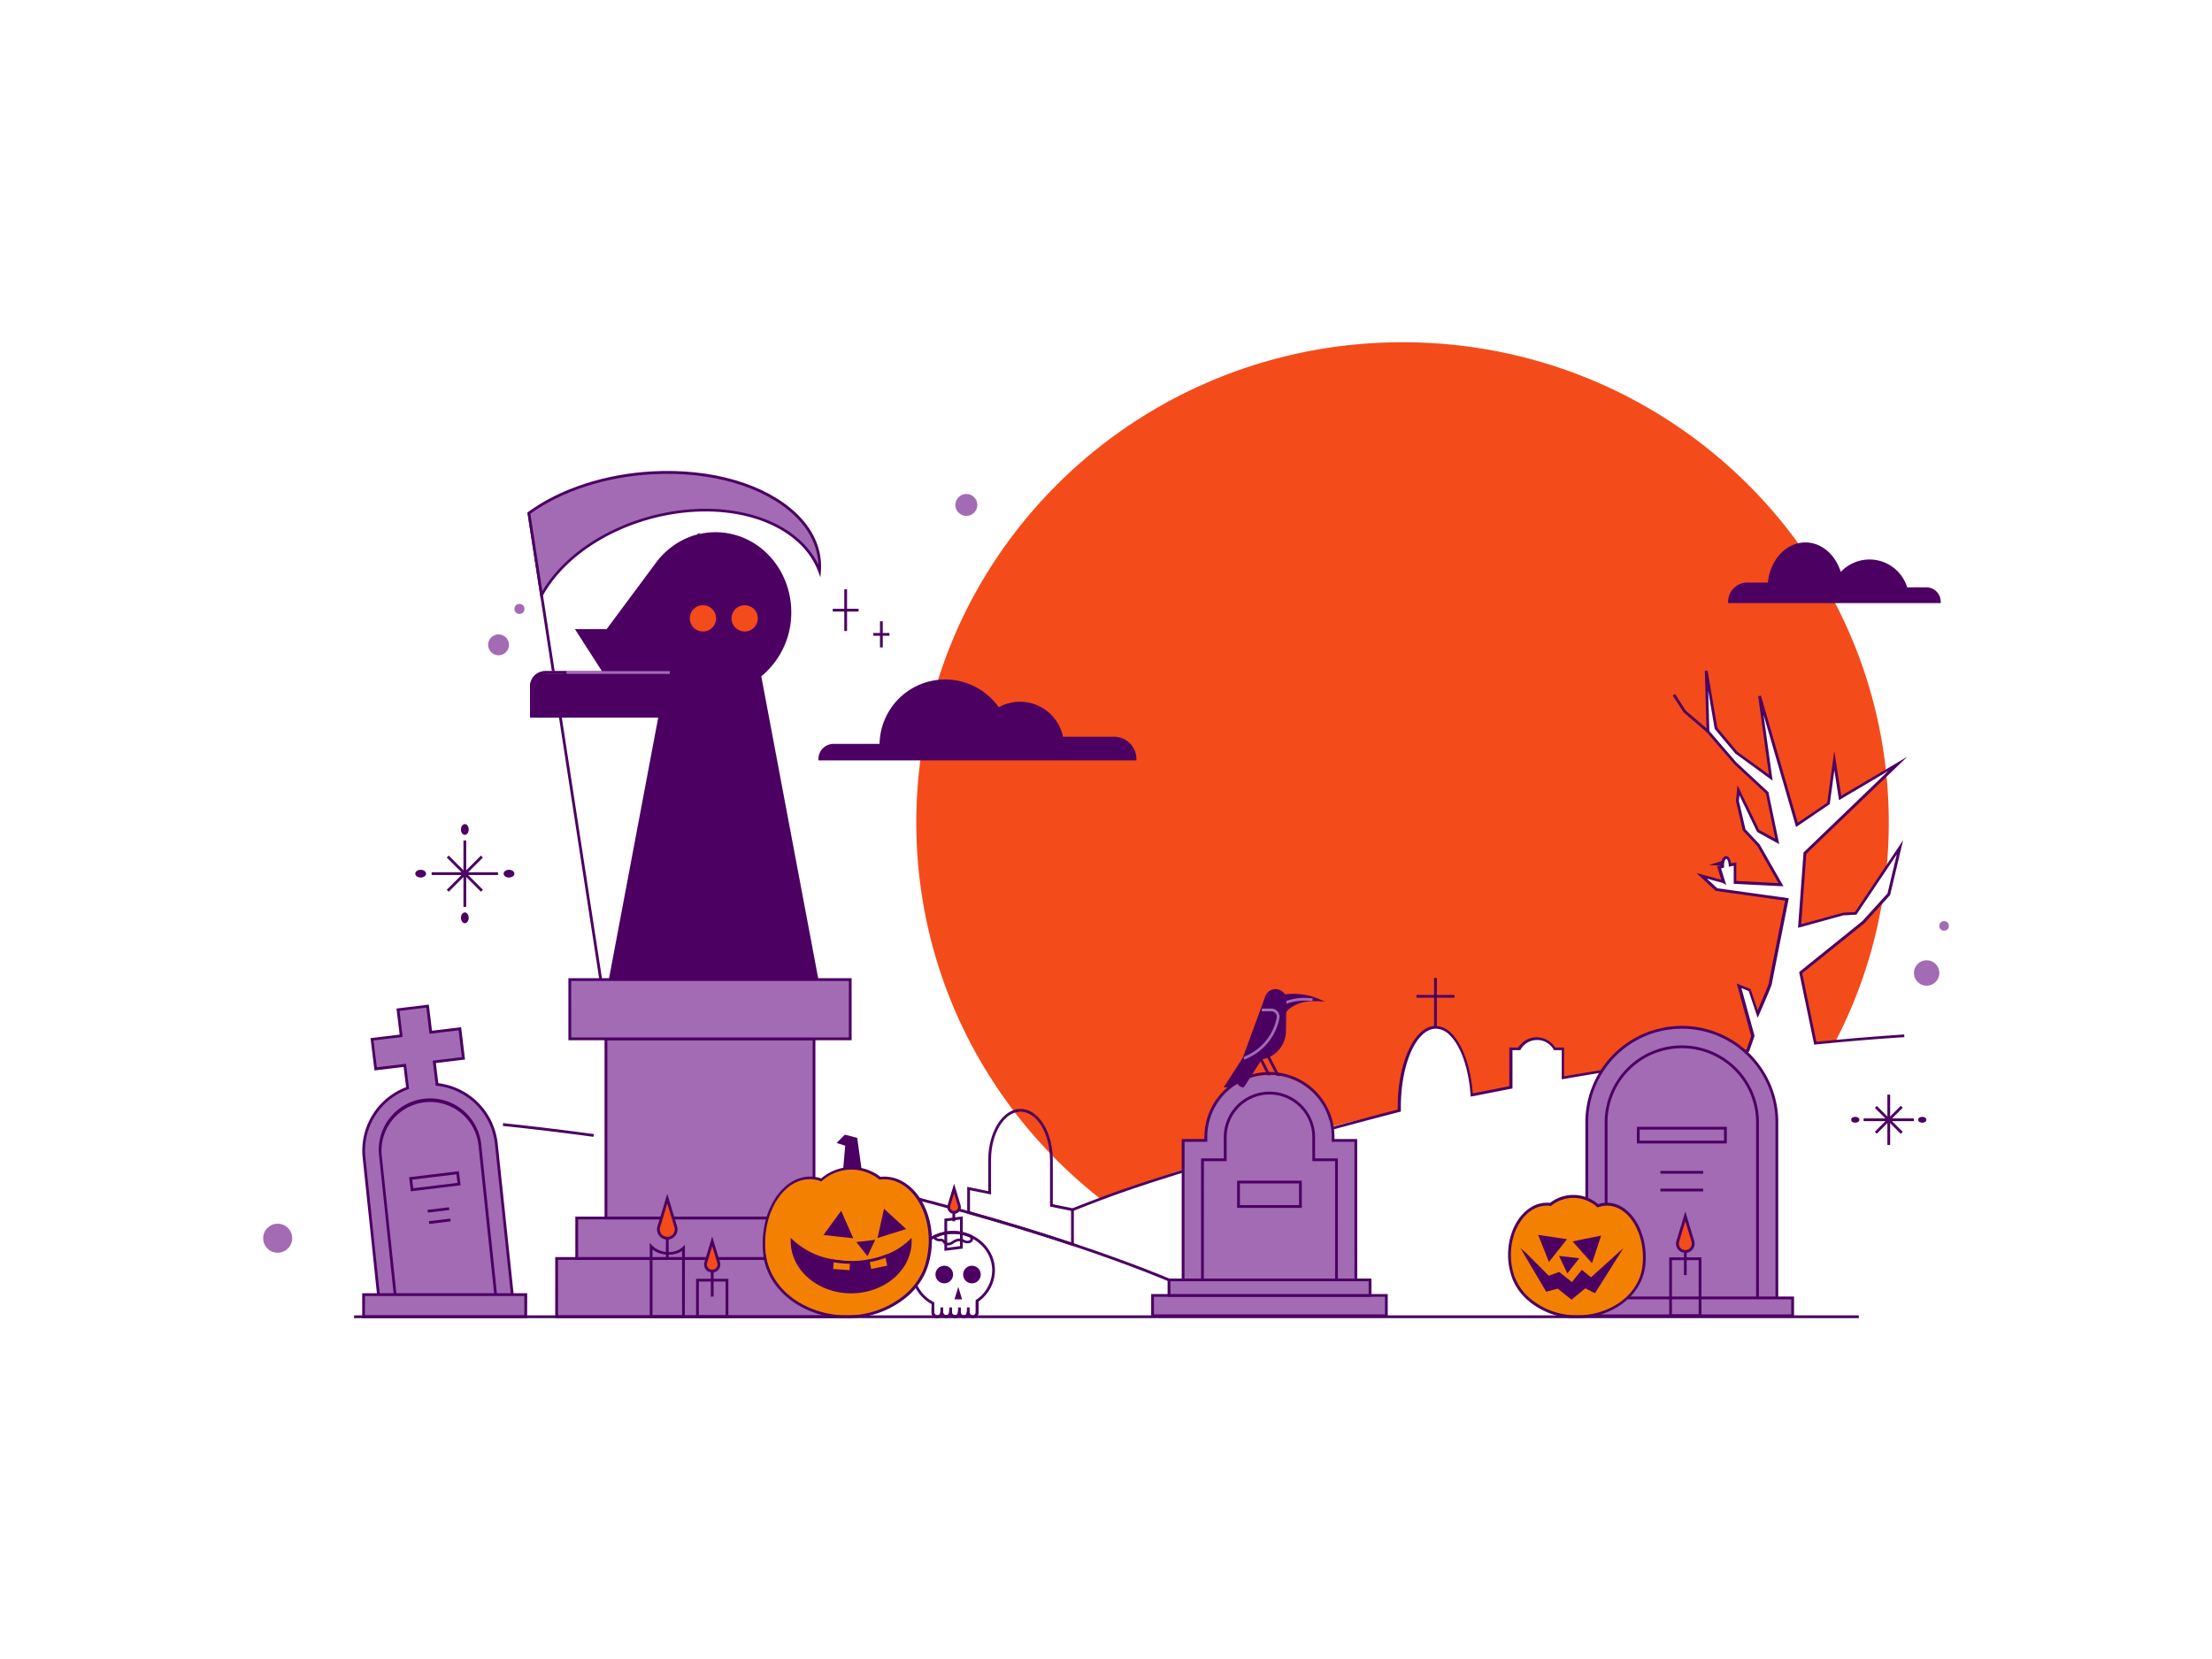<svg id="layer" xmlns="http://www.w3.org/2000/svg" viewBox="0 0 800 600"><defs><style>.cls-1{fill:transparent;}.cls-2{fill:#f44b1b;}.cls-3{fill:#4b0062;}.cls-4{fill:#a26bb4;}.cls-5{fill:#f48001;}</style></defs><title>Halloween Cemetery</title><rect class="cls-1" width="800" height="600"/><path class="cls-2" d="M673.88,333.57l6.85-7.51a170.94,170.94,0,0,1-16.9,50.56l-7.3.7-5.28-25.51Z"/><path class="cls-2" d="M682.08,278.75l-16.59,9.81-2.1-13.51-2.1,15.48-11.42,7.75-13.51-46.59,4.06,29.53L628,272.16l-7.35-8.79-3.54-20.86.65,22L627.56,276l11.57,10.76,3.65,17.58-7-3.8-7.09-14.7-.39,3.8,2.43,10.5,5.18,5.51,8.14,14.31-16.62-.83v-6.62l-1.84.38c-.08-1.55-.66-2.74-1.36-2.74-.53,0-1,.68-1.22,1.66l-2.09.7,2,.07c0,.23,0,.47,0,.71,0,.06,0,.11,0,.16l-1.23.26,1.6,5.21h-.17l-7.74-2.1,5.38,5,25.46,3.55s-5.91,29.52-6,30.44-4.59,11-4.59,11l-2.89-8.66-3.8-1.57,5,18.13L632,380c-19,2.28-41.84,5.46-66.88,9.82V379.3h-3a7.38,7.38,0,0,0-12.77,0h-3v13.95l-1,.18-1.53.3-2.88.56q-3.21.61-6.47,1.28l-.79.16-.65.13-.27,0-.4.08-.24,0h0c-.65-9.51-3.44-17.5-7.26-21.57l-.53-.53a7.64,7.64,0,0,0-5.22-2.35c-7.27,0-13.17,12.87-13.17,28.75,0,.45,0,.9,0,1.35h0l-.33.08c-34.14,7.82-69.89,17.81-104.23,30.55L398,433.59c-40.59-31.81-66.61-81-66.61-136.11,0-95.93,78.73-173.7,175.85-173.7C598,123.78,672.63,191.63,682.08,278.75Z"/><path class="cls-2" d="M683.1,297.48q0,8.13-.75,16.07l-11.22,16.74-4.59.26-15.69,4.33,1.91-26.37,29.47-28.33A170.54,170.54,0,0,1,683.1,297.48Z"/><rect class="cls-3" x="457.46" y="379.93" width="1" height="13.77" transform="translate(-126.17 252.14) rotate(-27.2)"/><rect class="cls-3" x="460.61" y="379.93" width="1" height="13.77" transform="translate(-125.82 253.54) rotate(-27.2)"/><path class="cls-3" d="M476.45,361.58c-.45,0-.91,0-1.37,0h-.38c-4.44.09-8.16,1.82-10,4.34a6.38,6.38,0,0,0-.83,1.45l-1.21-3.66-1-2.94a21.88,21.88,0,0,1,2.77-.55,26.49,26.49,0,0,1,3.4-.22A21.49,21.49,0,0,1,476.45,361.58Z"/><path class="cls-3" d="M463.81,368.77,461,360.38l.51-.14a22.55,22.55,0,0,1,2.83-.56,23.94,23.94,0,0,1,12.28,1.44l2.52,1.14-2.76-.19c-.45,0-.94,0-1.38,0h-.3c-4.15.08-7.83,1.67-9.65,4.14a5.93,5.93,0,0,0-.77,1.34Zm-1.49-7.69,1.65,5q.15-.24.33-.47c1.83-2.5,5.22-4.13,9.2-4.47a25.25,25.25,0,0,0-9-.43A21.51,21.51,0,0,0,462.31,361.08Z"/><path class="cls-4" d="M462.9,364.1l-.5-.87a19.92,19.92,0,0,1,9.81-2.33,23,23,0,0,1,2.54.13l-.11,1a21.78,21.78,0,0,0-2.44-.13A18.92,18.92,0,0,0,462.9,364.1Z"/><path class="cls-3" d="M454.62,382.8H449.9l8.2-22.35a3.43,3.43,0,0,1,3.91-2.18h0a3.43,3.43,0,0,1,2.74,3.41L464.59,373A10,10,0,0,1,454.62,382.8Z"/><path class="cls-3" d="M454.62,383.3h-5.44l8.45-23a3.93,3.93,0,0,1,7.62,1.41L465.09,373A10.51,10.51,0,0,1,454.62,383.3Zm-4-1h4a9.51,9.51,0,0,0,9.47-9.33l.16-11.29a2.93,2.93,0,0,0-5.68-1.05Z"/><path class="cls-3" d="M388.05,438l-.37-.93c3.31-1.31,6.73-2.63,10.15-3.92l3.44-1.27C436.61,419,502.06,402.18,505.5,401.3v-1c0-16.13,6.13-29.25,13.67-29.25a8.07,8.07,0,0,1,5.56,2.49c.19.18.37.36.55.55,3.91,4.16,6.65,12.09,7.36,21.31h.06l.21,0,10.87-2.15,1.53-.3.55-.1v-14h3.21a7.92,7.92,0,0,1,13.38,0h3.21v10.44c21.76-3.78,44-7,66-9.68l1.67-4.9-5.21-19,5,2,2.55,7.65c1.69-3.86,3.94-9.11,4-9.7.12-.87,5.12-25.87,5.94-29.95l-25.09-3.5-7-6.47,9,2.45L621,313.3l1.31-.27-4.19-.14,4.5-1.49c.33-1.12.92-1.78,1.63-1.78.9,0,1.6,1,1.81,2.64l1.89-.39v6.75l15.24.76-7.66-13.47-5.23-5.56-2.48-10.71.58-5.64,7.79,16.15,5.86,3.2L638.67,287l-11.45-10.65-10-11.59v-.18l-.65-22,1-.1,3.52,20.73,7.22,8.64,11.46,8.33-3.9-28.37,1-.21,13.32,45.93,10.67-7.24,2.53-18.66,2.51,16.18,23.93-14.14-7.23,6.93-29.33,28.2-1.84,25.47,15.11-4.16,4.34-.25,17.41-26-4.71,19.87-9.31,10.2L651.8,352l5.13,24.77.77-.08,6.08-.58c15.58-1.43,24.81-1.95,24.9-2l.05,1c-.09,0-9.3.52-24.86,1.95l-6.08.58-1.67.16-5.43-26.25,22.87-18.43,9.08-10L686,309l-14.61,21.79-4.79.27-16.32,4.5,2-27.27.14-.13,30.48-29.3-17.79,10.52-1.69-10.84-1.67,12.3-12.17,8.26-11.79-40.67,3.29,23.9-13.5-9.83-7.44-8.89-2.36-13.89.43,14.66,9.72,11.29,11.65,10.83,3.9,18.79-8-4.4-6.39-13.25-.2,2,2.38,10.29,5.16,5.51,8.59,15.1-18-.9V313.1l-1.8.37,0-.58c-.08-1.49-.61-2.27-.87-2.27s-.52.41-.73,1.29l-.08.28,0,.42a6.65,6.65,0,0,0,0,.67v.42l-.4.23-.69.14,1.86,6-1.2-.73-5.78-1.57,3.77,3.49,25.83,3.6-.1.52c-2,10.21-5.93,29.7-6,30.41-.13.94-3.88,9.45-4.63,11.15l-.52,1.18-3.23-9.67-2.64-1.09,4.75,17.29-2,5.78-.31,0c-22.33,2.68-44.82,6-66.85,9.82l-.59.1V379.8h-2.82l-.14-.28a6.88,6.88,0,0,0-11.87,0l-.14.28h-2.83v13.86l-.4.08-1,.18-1.51.3-10.79,2.13-.31.06-.26.06-.11,0-.21,0-.58.15,0-.6c-.63-9.24-3.3-17.18-7.14-21.26l-.51-.51a7.12,7.12,0,0,0-4.88-2.21c-7,0-12.67,12.67-12.67,28.25v1.73l-.37.1-.35.08c-2.77.71-68.68,17.66-104.17,30.53l-3.42,1.27C394.77,435.35,391.36,436.67,388.05,438Z"/><path class="cls-1" d="M387.87,437.51V450c-10.4-3.46-23-7.39-37.56-11.49v-8.69l7.61,1.55V419.53c0-9.93,5-18,11.17-18s11.17,8,11.17,18V436Z"/><path class="cls-3" d="M388.37,450.72l-.66-.22c-12-4-24.59-7.84-37.54-11.48l-.36-.1v-9.68l7.61,1.55V419.53c0-10.19,5.24-18.48,11.67-18.48s11.67,8.29,11.67,18.48v16l7.61,1.55Zm-37.56-12.56c12.6,3.55,24.89,7.31,36.56,11.18V437.92l-7.61-1.55V419.53c0-9.64-4.79-17.48-10.67-17.48s-10.67,7.84-10.67,17.48V432l-7.61-1.55Z"/><path class="cls-3" d="M214.64,411.15c-10.84-1.48-21.86-2.8-32.77-3.94l.1-1c10.91,1.14,21.95,2.47,32.8,3.95Z"/><path class="cls-3" d="M422.58,463.39c-.12-.05-12.52-5.42-34.87-12.88-12-4-24.59-7.84-37.54-11.48-9.69-2.72-19.67-5.35-29.66-7.8l.24-1c10,2.46,20,5.08,29.69,7.81,13,3.65,25.61,7.51,37.58,11.5,22.39,7.48,34.83,12.86,35,12.92Z"/><path class="cls-3" d="M689.37,212.91a13.54,13.54,0,0,0-13.19-10,13.69,13.69,0,0,0-10.63,5c-1.73-6.5-6.71-11.19-12.58-11.19-6.84,0-12.46,6.36-13.14,14.51h-7.88a6.43,6.43,0,0,0-6.43,6.43h75.87a4.71,4.71,0,0,0-4.71-4.71Z"/><path class="cls-3" d="M701.89,218.12H625v-.5a6.94,6.94,0,0,1,6.93-6.93h7.42c.88-8.3,6.66-14.51,13.6-14.51,5.71,0,10.76,4.25,12.8,10.67a14.24,14.24,0,0,1,24,5.56h6.93a5.22,5.22,0,0,1,5.21,5.21Zm-75.85-1h74.82a4.22,4.22,0,0,0-4.18-3.71H689l-.1-.38a13,13,0,0,0-12.71-9.66,13.15,13.15,0,0,0-10.24,4.82l-.62.76-.25-.95c-1.72-6.47-6.58-10.82-12.1-10.82-6.54,0-12,6-12.64,14.05l0,.46h-8.34A5.94,5.94,0,0,0,626,217.12Z"/><path class="cls-3" d="M384,267a15.39,15.39,0,0,0-23-10.51,23.22,23.22,0,0,0-19.3-10.21A23,23,0,0,0,318.58,269c0,.19,0,.38,0,.56H301.43a5,5,0,0,0-5,5h114a7.57,7.57,0,0,0-7.57-7.57Z"/><path class="cls-3" d="M411,275H296v-.5a5.47,5.47,0,0,1,5.46-5.46h16.65V269a23.72,23.72,0,0,1,43.09-13.22,15.89,15.89,0,0,1,23.25,10.67h18.47a8.08,8.08,0,0,1,8.07,8.07Zm-114-1H409.94a7.08,7.08,0,0,0-7.05-6.57h-19.3l-.07-.41a14.89,14.89,0,0,0-22.24-10.17l-.41.24-.26-.39A22.71,22.71,0,0,0,319.08,269c0,.18,0,.36,0,.53l0,.53H301.43A4.47,4.47,0,0,0,297,274Z"/><rect class="cls-3" x="204.72" y="184.5" width="1" height="183.2" transform="translate(-39.6 34.42) rotate(-8.75)"/><path class="cls-3" d="M252.45,243.22v15.83H192.2v-10.8a5,5,0,0,1,5-5Z"/><path class="cls-3" d="M252.95,259.55H191.7v-11.3a5.53,5.53,0,0,1,5.53-5.53h55.72Zm-60.25-1h59.25V243.72H197.23a4.53,4.53,0,0,0-4.53,4.53Z"/><path class="cls-3" d="M295.49,354.28,274.76,244.37a29.1,29.1,0,0,0,10.9-22.93c0-13.38-8.7-24.61-20.44-27.67a25.37,25.37,0,0,0-12.77,0v-.11l-.26.18c-.43.11-.86.22-1.28.36a27,27,0,0,0-13.69,10.21h0L219.64,228H208.86L226,254.74h13.48l-18.77,99.54Z"/><path class="cls-3" d="M296.09,354.78h-76l.11-.59,18.66-98.95H225.73l-17.79-27.7h11.45l17.45-23.48a27.66,27.66,0,0,1,13.92-10.36c.35-.12.72-.21,1.08-.31l.13,0,1-.69v.44a26,26,0,0,1,12.4.18c12.25,3.19,20.81,14.77,20.81,28.15a29.81,29.81,0,0,1-10.85,23.13Zm-74.78-1h73.57L274.21,244.17l.24-.19a28.78,28.78,0,0,0,10.71-22.54c0-12.93-8.25-24.11-20.07-27.19a25,25,0,0,0-12.52,0l-.47.13c-.35.09-.69.18-1,.3a26.67,26.67,0,0,0-13.43,10l-.08.11L219.9,228.54H209.77l16.5,25.7h13.81l-.11.59Z"/><rect class="cls-4" x="197.23" y="242.72" width="45.02" height="1"/><path class="cls-1" d="M236.46,220.91c0-11.43,9.91-20.7,22.13-20.7s22.13,9.27,22.13,20.7a20.27,20.27,0,0,1-9,16.65v6.29a2.4,2.4,0,0,1-2.4,2.4h0a2.4,2.4,0,0,1-2.4-2.4h0a2.4,2.4,0,0,1-4.8,0h0a2.4,2.4,0,1,1-4.8,0h0a2.4,2.4,0,0,1-4.8,0h0a2.4,2.4,0,0,1-4.8,0v-5A20.5,20.5,0,0,1,236.46,220.91Z"/><path class="cls-3" d="M269.34,246.76a2.9,2.9,0,0,1-2.42-1.3,2.9,2.9,0,0,1-4.83,0,2.89,2.89,0,0,1-4.83,0,2.89,2.89,0,0,1-4.83,0,2.9,2.9,0,0,1-5.31-1.6v-4.67A21,21,0,0,1,236,220.91c0-11.69,10.15-21.2,22.63-21.2s22.63,9.51,22.63,21.2a20.87,20.87,0,0,1-9,16.91v6A2.9,2.9,0,0,1,269.34,246.76Zm-2.93-3.4h1l0,.5a1.9,1.9,0,1,0,3.79,0V237.3l.22-.15a19.9,19.9,0,0,0,8.77-16.24c0-11.14-9.7-20.2-21.63-20.2S237,209.77,237,220.91a20.07,20.07,0,0,0,10.89,17.53l.26.14v5.27a1.9,1.9,0,1,0,3.79,0v-.5h1l0,.5a1.9,1.9,0,1,0,3.8,0v-.5h1l0,.5a1.9,1.9,0,1,0,3.79,0v-.5h1l0,.5a1.9,1.9,0,1,0,3.8,0Z"/><path class="cls-4" d="M642.63,475.11H573.87V406.5a34.38,34.38,0,1,1,68.75,0Z"/><path class="cls-3" d="M643.13,475.61H573.38V406.5a34.88,34.88,0,1,1,69.75,0Zm-68.75-1h67.75V406.5a33.88,33.88,0,1,0-67.75,0Z"/><path class="cls-4" d="M635.63,471.11V406.5a27.38,27.38,0,1,0-54.75,0v64.61"/><path class="cls-3" d="M636.13,471.11h-1V406.5a26.88,26.88,0,1,0-53.75,0v64.61h-1V406.5a27.88,27.88,0,1,1,55.75,0Z"/><rect class="cls-4" x="568.16" y="469.41" width="80.18" height="6.47"/><path class="cls-3" d="M648.84,476.38H567.66v-7.47h81.18Zm-80.18-1h79.18v-5.47H568.66Z"/><rect class="cls-3" x="344.45" y="436.76" width="1" height="4.93"/><polygon class="cls-1" points="342.05 451.82 347.69 451.12 347.69 440.49 342.05 441.19 342.05 451.82"/><path class="cls-3" d="M341.55,452.39V440.75l6.64-.83v11.64Zm1-10.75v9.62l4.64-.58v-9.62Z"/><path class="cls-1" d="M330,459.43c0-7.57,6.56-13.71,14.65-13.71s14.65,6.14,14.65,13.71a13.43,13.43,0,0,1-5.95,11v4.17a1.59,1.59,0,0,1-1.59,1.59h0a1.59,1.59,0,0,1-1.59-1.59h0a1.59,1.59,0,1,1-3.18,0h0a1.59,1.59,0,1,1-3.18,0h0a1.59,1.59,0,1,1-3.18,0h0a1.59,1.59,0,1,1-3.18,0v-3.29A13.58,13.58,0,0,1,330,459.43Z"/><path class="cls-3" d="M351.81,476.72a2.09,2.09,0,0,0-3.2,0,2.08,2.08,0,0,0-3.2,0,2.09,2.09,0,0,0-3.2,0,2.08,2.08,0,0,0-3.2,0,2.09,2.09,0,0,1-2.09-2.09v-3a14.1,14.1,0,0,1-7.39-12.2c0-7.84,6.8-14.21,15.16-14.21s15.15,6.38,15.15,14.21a14,14,0,0,1-5.95,11.29v3.91A2.09,2.09,0,0,1,351.81,476.72Zm-2.11-2.59h1l0,.5a1.09,1.09,0,1,0,2.18,0V470.2l.22-.15a13,13,0,0,0,5.73-10.62c0-7.28-6.35-13.21-14.15-13.21s-14.16,5.93-14.16,13.21a13.12,13.12,0,0,0,7.12,11.46l.26.14v3.59a1.09,1.09,0,1,0,2.18,0v-.5h1l0,.5a1.09,1.09,0,1,0,2.18,0v-.5h1l0,.5a1.09,1.09,0,1,0,2.18,0v-.5h1l0,.5a1.09,1.09,0,1,0,2.18,0Z"/><path class="cls-3" d="M351.8,476.72a2.1,2.1,0,0,1-2.1-2.09v-1.77h1v1.77a1.1,1.1,0,0,0,2.2,0v-4.17h1v4.17A2.1,2.1,0,0,1,351.8,476.72Z"/><path class="cls-3" d="M348.6,476.72a2.1,2.1,0,0,1-2.1-2.09v-1.77h1v1.77a1.1,1.1,0,0,0,1.87.77,1.08,1.08,0,0,0,.32-.77h1a2.1,2.1,0,0,1-2.1,2.09Z"/><path class="cls-3" d="M345.41,476.72a2.1,2.1,0,0,1-2.1-2.09v-1.77h1v1.77a1.1,1.1,0,0,0,2.19,0h1A2.09,2.09,0,0,1,345.41,476.72Z"/><path class="cls-3" d="M342.21,476.72a2.09,2.09,0,0,1-2.09-2.09v-1.77h1v1.77a1.1,1.1,0,0,0,2.19,0h1A2.1,2.1,0,0,1,342.21,476.72Z"/><path class="cls-3" d="M339,476.72a2.1,2.1,0,0,1-2.1-2.09v-1.77h1v1.77a1.1,1.1,0,0,0,2.2,0h1A2.1,2.1,0,0,1,339,476.72Z"/><circle class="cls-3" cx="351.51" cy="460.95" r="3.19"/><circle class="cls-3" cx="341.51" cy="460.95" r="3.19"/><path class="cls-1" d="M337.79,447.34a2.29,2.29,0,0,0,2.13,1.12c1.86-.08,1.07,1,2.6,1.4s2.1-1,3.92-1.4,2.72,1.28,4.33.58c.72-.31.81-1,.58-1.82a15.53,15.53,0,0,0-13.55.12Z"/><path class="cls-3" d="M343,450.42a2.6,2.6,0,0,1-.61-.08,2.11,2.11,0,0,1-1.4-1c-.21-.3-.31-.45-1.06-.41a2.78,2.78,0,0,1-2.58-1.36l-.28-.46.48-.24a15.88,15.88,0,0,1,7.13-1.67,15.68,15.68,0,0,1,6.87,1.55l.2.1.06.21c.46,1.58-.34,2.19-.86,2.41a3,3,0,0,1-2.58-.2,2.92,2.92,0,0,0-1.85-.34,4.74,4.74,0,0,0-1.67.77A3.36,3.36,0,0,1,343,450.42ZM340.11,448a1.76,1.76,0,0,1,1.72.85,1.15,1.15,0,0,0,.81.57c.66.16,1.07-.1,1.69-.5a5.63,5.63,0,0,1,2-.91,3.86,3.86,0,0,1,2.44.4,2,2,0,0,0,1.79.21c.17-.08.52-.22.35-1a14.7,14.7,0,0,0-6.23-1.35,15,15,0,0,0-6.11,1.3,1.83,1.83,0,0,0,1.32.44Z"/><polygon class="cls-3" points="346.58 465.4 347.95 469.94 345.21 469.94 346.58 465.4"/><path class="cls-2" d="M345.06,429.85l1.87,6.19a2,2,0,0,1-1.87,2.51h0a2,2,0,0,1-1.87-2.51Z"/><path class="cls-3" d="M345.06,439a2.45,2.45,0,0,1-2.35-3.16l2.35-7.77,2.34,7.77a2.45,2.45,0,0,1-2.34,3.16Zm0-7.47-1.39,4.6a1.44,1.44,0,0,0,.22,1.28,1.49,1.49,0,0,0,2.33,0,1.44,1.44,0,0,0,.22-1.28Z"/><path class="cls-3" d="M269.33,246.76a2.91,2.91,0,0,1-2.91-2.9v-3.67h1v3.67a1.91,1.91,0,0,0,3.83,0v-6.29h1v6.29A2.91,2.91,0,0,1,269.33,246.76Z"/><path class="cls-3" d="M264.5,246.76a2.91,2.91,0,0,1-2.91-2.9v-3.68h1v3.68a1.91,1.91,0,0,0,3.26,1.34,1.88,1.88,0,0,0,.56-1.34h1a2.87,2.87,0,0,1-.86,2A2.9,2.9,0,0,1,264.5,246.76Z"/><path class="cls-3" d="M259.68,246.76a2.91,2.91,0,0,1-2.91-2.9v-3.68h1v3.68a1.91,1.91,0,0,0,3.82,0h1A2.91,2.91,0,0,1,259.68,246.76Z"/><path class="cls-3" d="M254.85,246.76a2.91,2.91,0,0,1-2.91-2.9v-3.68h1v3.68a1.91,1.91,0,0,0,3.82,0h1A2.91,2.91,0,0,1,254.85,246.76Z"/><path class="cls-3" d="M250,246.76a2.91,2.91,0,0,1-2.91-2.9v-2.68h1v2.68a1.91,1.91,0,0,0,3.83,0h1A2.91,2.91,0,0,1,250,246.76Z"/><circle class="cls-2" cx="269.33" cy="223.64" r="5.25"/><path class="cls-3" d="M269.33,229.39a5.75,5.75,0,1,1,5.75-5.75A5.76,5.76,0,0,1,269.33,229.39Zm0-10.5a4.75,4.75,0,1,0,4.75,4.75A4.76,4.76,0,0,0,269.33,218.89Z"/><circle class="cls-2" cx="254.22" cy="223.64" r="5.25"/><path class="cls-3" d="M254.22,229.39a5.75,5.75,0,1,1,5.75-5.75A5.76,5.76,0,0,1,254.22,229.39Zm0-10.5a4.75,4.75,0,1,0,4.75,4.75A4.76,4.76,0,0,0,254.22,218.89Z"/><polygon class="cls-3" points="261.45 229.92 263.52 236.78 259.38 236.78 261.45 229.92"/><path class="cls-4" d="M179.54,413.63a24,24,0,0,0-21.45-21.43l-1-8.18,10.55-1.27L166.35,372l-10.54,1.27h0l-1.14-9.43-10.7,1.3,1.14,9.43-10.54,1.27,1.29,10.7,10.54-1.27,1,8.21a24,24,0,0,0-15.75,25.15l6,56.67H186Z"/><path class="cls-3" d="M186.59,475.84H137.17l-6-57.12a24.54,24.54,0,0,1,15.7-25.53l-.89-7.32-10.54,1.27L134,375.45l10.54-1.27-1.14-9.43,11.69-1.42,1.14,9.44,10.54-1.27,1.41,11.69-10.54,1.27.88,7.29A24.67,24.67,0,0,1,180,413.58Zm-48.53-1h47.41L179,413.68a23.67,23.67,0,0,0-21-21l-.4,0-1.1-9.08,10.54-1.27-1.17-9.71-10.53,1.27-.07-.48-1.08-9-9.71,1.18,1.14,9.43-10.54,1.27L136.3,386l10.54-1.27,1.11,9.1-.37.14a23.55,23.55,0,0,0-15.42,24.63Z"/><path class="cls-4" d="M143,469.34h36.35l-5.81-55.08a18.08,18.08,0,0,0-36,3.79Z"/><path class="cls-3" d="M179.93,469.84H142.57l-5.45-51.74a18.58,18.58,0,1,1,36.95-3.89Zm-36.46-1h35.35l-5.75-54.53a17.58,17.58,0,0,0-35,3.68Z"/><rect class="cls-4" x="148.71" y="425.16" width="17.15" height="4.12" transform="translate(-50.11 21.95) rotate(-6.89)"/><path class="cls-3" d="M148.58,430.85l-.62-5.09,18-2.18.62,5.09Zm.5-4.21.38,3.1,16-1.94-.37-3.1Z"/><rect class="cls-3" x="155.12" y="441.2" width="7.82" height="1" transform="translate(-51.53 22.11) rotate(-6.85)"/><rect class="cls-3" x="154.63" y="437.1" width="7.82" height="1" transform="translate(-51.04 22.02) rotate(-6.85)"/><rect class="cls-4" x="201.31" y="455.14" width="106.17" height="21.07"/><path class="cls-3" d="M308,476.72H200.81V454.64H308Zm-106.17-1H307V455.64H201.81Z"/><rect class="cls-4" x="208.58" y="440.49" width="91.63" height="14.65"/><path class="cls-3" d="M300.72,455.64H208.08V440h92.63Zm-91.63-1h90.63V441H209.08Z"/><rect class="cls-4" x="219.15" y="375.71" width="75.25" height="64.78"/><path class="cls-3" d="M294.9,441H218.65V375.21H294.9Zm-75.25-1H293.9V376.21H219.65Z"/><rect class="cls-4" x="206.07" y="354.28" width="101.41" height="21.43"/><path class="cls-3" d="M308,376.21H205.57V353.78H308Zm-101.41-1H307V354.78H206.57Z"/><path class="cls-1" d="M204.36,243.22v15.83H192.2v-10.8a5,5,0,0,1,5-5Z"/><path class="cls-3" d="M204.86,259.55H191.7v-11.3a5.53,5.53,0,0,1,5.53-5.53h7.63Zm-12.16-1h11.16V243.72h-6.63a4.53,4.53,0,0,0-4.53,4.53Z"/><polygon class="cls-3" points="201.48 254.27 191.7 254.27 191.7 248 201.48 248 201.48 249 192.7 249 192.7 253.27 201.48 253.27 201.48 254.27"/><path class="cls-4" d="M296.47,204.84c0,.56,0,1.12-.06,1.67-5.88-15.58-26.72-24.79-51.53-21.31-22.05,3.09-41,15.32-49,30.09l-4.57-29.72c11-8.1,27-13.67,44.82-14.6C269.45,169.22,296.47,184.38,296.47,204.84Z"/><path class="cls-3" d="M195.59,216.83l-4.84-31.48.24-.18c11.51-8.44,27.94-13.8,45.09-14.7,21.32-1.13,40.7,4.54,51.87,15.14,5.9,5.59,9,12.24,9,19.23,0,.57,0,1.14-.06,1.71l-.17,2.26-.8-2.12c-5.94-15.74-26.91-24.37-51-21-21.29,3-40.39,14.69-48.65,29.83Zm-3.76-31,4.31,28c8.76-14.8,27.67-26.15,48.68-29.09,23.45-3.29,44,4.67,51.15,19.49-.19-6.46-3.18-12.62-8.69-17.85-11-10.42-30.1-16-51.13-14.87C219.3,172.35,203.17,177.57,191.83,185.79Z"/><rect class="cls-3" x="240.83" y="445.04" width="1" height="10.1"/><rect class="cls-3" x="257.08" y="454.34" width="1" height="14.58"/><path class="cls-2" d="M257.58,448.93l2.32,7.69a2.42,2.42,0,0,1-2.32,3.12h0a2.42,2.42,0,0,1-2.32-3.12Z"/><path class="cls-3" d="M257.58,460.24a2.92,2.92,0,0,1-2.8-3.77l2.8-9.27,2.8,9.27a2.92,2.92,0,0,1-2.8,3.77Zm0-9.58-1.84,6.1a1.91,1.91,0,0,0,.3,1.7,2,2,0,0,0,3.09,0,1.91,1.91,0,0,0,.3-1.7Z"/><rect class="cls-1" x="252.25" y="462.99" width="10.67" height="13.22"/><path class="cls-3" d="M263.42,476.72H251.75V462.49h11.67Zm-10.67-1h9.67V463.49h-9.67Z"/><rect class="cls-3" x="609.02" y="446.58" width="1" height="14.58"/><path class="cls-2" d="M609.52,439.91l2.73,9a2.85,2.85,0,0,1-2.73,3.67h0a2.85,2.85,0,0,1-2.73-3.67Z"/><path class="cls-3" d="M609.52,453.12a3.35,3.35,0,0,1-3.21-4.32l3.21-10.62,3.21,10.62a3.35,3.35,0,0,1-3.21,4.32Zm0-11.48-2.25,7.45a2.35,2.35,0,1,0,4.5,0Z"/><path class="cls-4" d="M490.36,470.44H427.88v-58h8.23v-.55a23,23,0,0,1,46,0v.55h8.23Z"/><path class="cls-3" d="M490.86,470.95H427.38v-59h8.23v-.05a23.51,23.51,0,1,1,47,0v.05h8.23Zm-62.48-1h61.48v-57h-8.23v-1.05a22.51,22.51,0,1,0-45,0v1.05h-8.23Z"/><path class="cls-4" d="M434.88,465.44h48.48v-46h-8.23v-7.55a16,16,0,0,0-32,0v7.55h-8.23Z"/><path class="cls-3" d="M483.86,465.95H434.38v-47h8.23v-7.05a16.51,16.51,0,1,1,33,0v7.05h8.23Zm-48.48-1h47.48v-45h-8.23v-8.05a15.51,15.51,0,1,0-31,0v8.05h-8.23Z"/><rect class="cls-4" x="131.47" y="468.18" width="58.67" height="8.04"/><path class="cls-3" d="M190.64,476.72H131v-9h59.67Zm-58.67-1h57.67v-7H132Z"/><path class="cls-1" d="M247.18,451.37v24.85h-11.7V450.78a8.53,8.53,0,0,0,5.84,2.48A7.71,7.71,0,0,0,247.18,451.37Z"/><path class="cls-3" d="M247.68,476.72H235V449.48l.87,1a8,8,0,0,0,5.49,2.31,7.27,7.27,0,0,0,5.48-1.74l.86-.87Zm-11.7-1h10.7V452.43a8.79,8.79,0,0,1-5.39,1.33,9.64,9.64,0,0,1-5.31-1.84Z"/><path class="cls-2" d="M241.33,433.5l3.07,10.18a3.21,3.21,0,0,1-3.07,4.14h0a3.21,3.21,0,0,1-3.07-4.14Z"/><path class="cls-3" d="M241.33,448.32a3.71,3.71,0,0,1-3.55-4.78l3.55-11.77,3.55,11.77a3.71,3.71,0,0,1-3.55,4.78Zm0-13.09-2.59,8.6a2.71,2.71,0,1,0,5.19,0Z"/><polygon class="cls-3" points="305.23 425.32 306.26 414.01 303.54 413.13 305.77 410.94 309.65 411.97 311.43 425.32 305.23 425.32"/><path class="cls-3" d="M312,425.82h-7.32l1-11.46-3.12-1,3-3,4.47,1.18Zm-6.22-1h5.08l-1.66-12.46-3.28-.87-1.44,1.41,2.31.75Z"/><path class="cls-5" d="M319.82,426a10.41,10.41,0,0,0-1.58.11A16.76,16.76,0,0,0,308,422.57a17,17,0,0,0-11,4.18h0A11.91,11.91,0,0,0,293,426c-9.21,0-16.68,10.66-16.68,23.8,0,.86,0,1.71.11,2.55h0q0,.65.11,1.3s0,0,0,0c1.07,8.76,7.51,16.18,16.5,19.91a34.31,34.31,0,0,0,13.24,2.6,32.64,32.64,0,0,0,21.85-8,24.89,24.89,0,0,0,6.22-8.49c.1-.23.2-.46.28-.7s.16-.41.24-.62.23-.67.33-1,.12-.38.17-.57a.83.83,0,0,0,0-.15c.05-.17.1-.35.14-.53a29.74,29.74,0,0,0,1-7.55C336.49,436.15,329,426,319.82,426Z"/><path class="cls-3" d="M306.26,476.72a34.6,34.6,0,0,1-13.43-2.64c-9.44-3.92-15.73-11.51-16.8-20.31l0-.25h0c0-.34-.07-.73-.09-1.11-.07-1-.11-1.79-.11-2.58,0-13.4,7.71-24.3,17.18-24.3a12.42,12.42,0,0,1,4,.66,16.92,16.92,0,0,1,21.42-.57,11.35,11.35,0,0,1,1.44-.08c9.47,0,17.17,10.36,17.17,23.1a30.19,30.19,0,0,1-1,7.68c0,.17-.09.36-.14.54a1,1,0,0,1-.05.19,5.54,5.54,0,0,1-.17.56c-.09.31-.21.66-.33,1l-.07.19c-.06.16-.12.31-.18.47s-.17.45-.28.7a25.27,25.27,0,0,1-6.34,8.66A33.39,33.39,0,0,1,306.26,476.72Zm-29.21-22.77c1.13,8.31,7.15,15.48,16.16,19.21a33.6,33.6,0,0,0,13,2.56,32.38,32.38,0,0,0,21.51-7.85,24.27,24.27,0,0,0,6.1-8.32c.09-.22.19-.43.26-.66s.13-.31.18-.45l.07-.19c.11-.32.22-.65.32-1s.12-.38.17-.55l0-.16c0-.16.09-.33.13-.5a29.25,29.25,0,0,0,.95-7.44c0-12.19-7.25-22.1-16.17-22.1a9.87,9.87,0,0,0-1.5.1l-.21,0-.17-.13a15.94,15.94,0,0,0-20.56.6l-.25.21-.29-.15a11.46,11.46,0,0,0-3.85-.67c-8.92,0-16.18,10.45-16.18,23.3,0,.77,0,1.57.11,2.51,0,.44.06.86.11,1.28l.09.29Z"/><path class="cls-3" d="M329.21,448.84v.09c0,10.12-9.57,18.32-21.37,18.32s-21.36-8.2-21.36-18.32v-.08A28.1,28.1,0,0,0,301,455.93a36.47,36.47,0,0,0,6.79.63h.09a37.22,37.22,0,0,0,6-.51,32.54,32.54,0,0,0,6.67-1.84A25.41,25.41,0,0,0,329.21,448.84Z"/><path class="cls-3" d="M307.84,467.75c-12.05,0-21.86-8.44-21.86-18.82v-1.2l.85.76a27.64,27.64,0,0,0,14.31,6.95,36,36,0,0,0,6.7.62,37,37,0,0,0,6.06-.5,32,32,0,0,0,6.57-1.81,25,25,0,0,0,8.39-5.26l.85-.83v1.28C329.71,459.31,319.9,467.75,307.84,467.75ZM287,450c.71,9.35,9.78,16.71,20.82,16.71S328,459.34,328.67,450a26.68,26.68,0,0,1-7.84,4.66,33,33,0,0,1-6.77,1.87,37.67,37.67,0,0,1-6.13.52,37.24,37.24,0,0,1-7-.64A29.36,29.36,0,0,1,287,450Z"/><path class="cls-5" d="M307.93,456.56l-.24,3.35-6.89-.5.25-3.48a36.47,36.47,0,0,0,6.79.63Z"/><path class="cls-3" d="M308.15,460.45l-7.89-.57.33-4.54.55.1a36,36,0,0,0,6.7.62h.54l.05.54Zm-6.82-1.5,5.89.43.17-2.32a37.09,37.09,0,0,1-5.88-.54Z"/><path class="cls-5" d="M321.46,458.13l-6.76,1.4-.72-3.48a32.54,32.54,0,0,0,6.67-1.84Z"/><path class="cls-3" d="M314.31,460.12l-.93-4.48.51-.08a32,32,0,0,0,6.57-1.81l.55-.22,1,5Zm.26-3.67.51,2.49,5.78-1.2-.59-2.85A33,33,0,0,1,314.57,456.45Z"/><polygon class="cls-3" points="304.23 437.91 297.81 446.65 308.59 447.84 304.23 437.91"/><polygon class="cls-3" points="319.72 437.16 327.7 444.49 317.36 447.75 319.72 437.16"/><polygon class="cls-3" points="313.74 454.3 309.7 449.2 316.52 448.41 313.74 454.3"/><path class="cls-5" d="M581.21,435.53a9.54,9.54,0,0,0-3.3.59,13.74,13.74,0,0,0-8.91-3.4,13.58,13.58,0,0,0-8.25,2.9h0a10.89,10.89,0,0,0-1.29-.08c-7.46,0-13.52,8.2-13.52,18.32a23.75,23.75,0,0,0,.78,6.12c.06.25.13.49.2.73.12.41.25.82.4,1.22s.24.64.38,1a19.92,19.92,0,0,0,5.1,6.92,26.47,26.47,0,0,0,17.66,6.43,27.91,27.91,0,0,0,10.74-2.11c7.24-3,12.44-9,13.35-16,0-.27.06-.53.08-.8.08-.81.12-1.63.12-2.47C594.73,444.16,588.68,435.53,581.21,435.53Z"/><path class="cls-3" d="M570.44,476.72a26.81,26.81,0,0,1-18-6.56,20.29,20.29,0,0,1-5.22-7.09c-.14-.31-.26-.63-.38-1s-.3-.86-.42-1.28c-.07-.25-.14-.5-.21-.75a24.23,24.23,0,0,1-.79-6.24c0-10.38,6.29-18.82,14-18.82a11.22,11.22,0,0,1,1.17.06,13.76,13.76,0,0,1,17.4.46,10,10,0,0,1,3.2-.52c7.73,0,14,8.88,14,19.79,0,.85,0,1.7-.12,2.52,0,.24,0,.49-.07.74-.93,7.18-6,13.32-13.66,16.49A28.28,28.28,0,0,1,570.44,476.72Zm-11-40.69c-7.18,0-13,8-13,17.82a23.25,23.25,0,0,0,.76,6c.06.25.13.49.2.72.12.4.24.8.39,1.18s.24.63.37.92a19.31,19.31,0,0,0,5,6.75,26.16,26.16,0,0,0,17.33,6.3A27.26,27.26,0,0,0,581,473.65c7.3-3,12.17-8.87,13-15.62,0-.29.06-.53.08-.77.08-.8.12-1.62.12-2.43,0-10.36-5.84-18.79-13-18.79a9,9,0,0,0-3.13.56l-.27.1-.22-.19a12.79,12.79,0,0,0-16.53-.49l-.17.13-.21,0A10,10,0,0,0,559.44,436Z"/><polygon class="cls-3" points="575.57 455.87 569.75 449.28 578.37 447.54 575.57 455.87"/><path class="cls-3" d="M575.76,456.85l-7-7.89,10.31-2.08Zm-5.06-7.26,4.67,5.29,2.25-6.69Z"/><polygon class="cls-3" points="560.34 455.42 565.79 448.53 557.1 447.25 560.34 455.42"/><path class="cls-3" d="M560.19,456.41l-3.88-9.78,10.41,1.53Zm-2.31-8.54,2.6,6.56,4.38-5.53Z"/><polygon class="cls-3" points="566.96 459.6 570.24 455.45 564.71 454.82 566.96 459.6"/><path class="cls-3" d="M566.85,460.54l-3-6.32,7.31.84Zm-1.31-5.12,1.52,3.24,2.22-2.8Z"/><path class="cls-3" d="M551.93,453.85C552.11,454,560,462,560,462l3.84-1.38,4.74,3.78,3.6-4.41,3.23,2.67,9.39-8.46-8.13,12.9-3.36-1.74-5,4.08-4.87-3.9-4.05,1.08Z"/><path class="cls-3" d="M568.37,470.05l-5-4-4.18,1.11-9.32-15.8,2.37,2.1c.17.15,6.17,6.2,7.89,7.93l3.8-1.36,4.57,3.64,3.6-4.41,3.29,2.71,11.75-10.59-10.3,16.34-3.47-1.8ZM563.61,465l4.75,3.8,4.9-4,3.24,1.68,6-9.45-7,6.33-3.18-2.62-3.59,4.4-4.9-3.91-3.87,1.39-.22-.23-5.3-5.34,5.32,9Z"/><rect class="cls-1" x="604.19" y="455.24" width="10.67" height="20.64"/><path class="cls-3" d="M615.35,476.38H603.69V454.74h11.67Zm-10.67-1h9.67V455.74h-9.67Z"/><rect class="cls-4" x="416.84" y="468.54" width="84.55" height="7.34"/><path class="cls-3" d="M501.9,476.38H416.34V468H501.9Zm-84.55-1H500.9V469H417.34Z"/><rect class="cls-4" x="422.78" y="462.93" width="72.68" height="5.61"/><path class="cls-3" d="M496,469H422.28v-6.61H496Zm-72.68-1H495v-4.61H423.28Z"/><rect class="cls-4" x="592.49" y="408.05" width="31.52" height="4.98"/><path class="cls-3" d="M624.51,413.54H592v-6h32.52Zm-31.52-1h30.52v-4H593Z"/><rect class="cls-3" x="600.52" y="423.48" width="15.46" height="1"/><rect class="cls-3" x="600.52" y="429.89" width="15.46" height="1"/><rect class="cls-4" x="447.92" y="427.48" width="22.39" height="8.86"/><path class="cls-3" d="M470.82,436.85H447.42V427h23.39Zm-22.39-1h21.39V428H448.42Z"/><rect class="cls-3" x="518.66" y="353.67" width="1" height="17.58"/><rect class="cls-3" x="512.28" y="359.83" width="13.76" height="1"/><polygon class="cls-3" points="617.4 264.93 608.88 257.62 604.96 251.53 605.8 250.99 609.68 257.02 618.05 264.17 617.4 264.93"/><circle class="cls-1" cx="461.82" cy="360.98" r="1.26"/><rect class="cls-3" x="128.06" y="475.72" width="544.21" height="1"/><path class="cls-3" d="M456,382.8l-6.39,9.9a1.75,1.75,0,0,1-1.65-2.31c-1,2.14-4.4,2.31-4.4,2.31l6.38-9.9Z"/><path class="cls-3" d="M442.57,393.25l7.06-10.95h7.25l-7,10.92-.3,0a2.28,2.28,0,0,1-1.79-.89,2,2,0,0,1-.27-.55,7.28,7.28,0,0,1-3.93,1.44Zm4.9-3.08.93.35a1.68,1.68,0,0,0,.16,1.22,1.16,1.16,0,0,0,.76.43L455,383.3h-4.87L444.54,392A4.17,4.17,0,0,0,447.47,390.17Z"/><path class="cls-4" d="M450.12,383.25l-.44-.9,1.72-.84a19,19,0,0,0,10.34-13.43,2,2,0,0,0-1.92-2.33h-3.48v-1h3.48a3,3,0,0,1,2.9,3.52,20.05,20.05,0,0,1-10.89,14.14Z"/><rect class="cls-3" x="167.61" y="303.97" width="1" height="24"/><rect class="cls-3" x="156.11" y="315.46" width="24" height="1"/><rect class="cls-3" x="167.61" y="307.22" width="1" height="17.49" transform="translate(-174.18 211.42) rotate(-45)"/><rect class="cls-3" x="159.36" y="315.47" width="17.49" height="1" transform="translate(-174.18 211.42) rotate(-45)"/><ellipse class="cls-3" cx="168.11" cy="299.99" rx="1.4" ry="1.95"/><ellipse class="cls-3" cx="168.11" cy="331.94" rx="1.4" ry="1.95"/><ellipse class="cls-3" cx="184.09" cy="315.97" rx="1.95" ry="1.4"/><ellipse class="cls-3" cx="152.14" cy="315.97" rx="1.95" ry="1.4"/><rect class="cls-3" x="682.6" y="395.89" width="1" height="18.19"/><rect class="cls-3" x="674" y="404.48" width="18.19" height="1"/><rect class="cls-3" x="682.6" y="398.35" width="1" height="13.27" transform="translate(-86.28 601.68) rotate(-45)"/><rect class="cls-3" x="676.47" y="404.48" width="13.27" height="1" transform="translate(-86.29 601.64) rotate(-45)"/><ellipse class="cls-3" cx="695.21" cy="404.98" rx="1.48" ry="1.06"/><ellipse class="cls-3" cx="670.98" cy="404.98" rx="1.48" ry="1.06"/><rect class="cls-3" x="305.35" y="213.13" width="1" height="15.09"/><rect class="cls-3" x="301.17" y="220.18" width="9.35" height="1"/><rect class="cls-3" x="318.26" y="224.7" width="1" height="9.44"/><rect class="cls-3" x="315.83" y="228.93" width="5.85" height="1"/><circle class="cls-4" cx="180.3" cy="233.21" r="3.78"/><circle class="cls-4" cx="187.87" cy="220.22" r="1.83"/><circle class="cls-4" cx="696.79" cy="351.89" r="4.6"/><circle class="cls-4" cx="703.11" cy="334.87" r="1.72"/><circle class="cls-4" cx="100.42" cy="447.82" r="5.25"/><circle class="cls-4" cx="349.49" cy="182.62" r="3.97"/></svg>